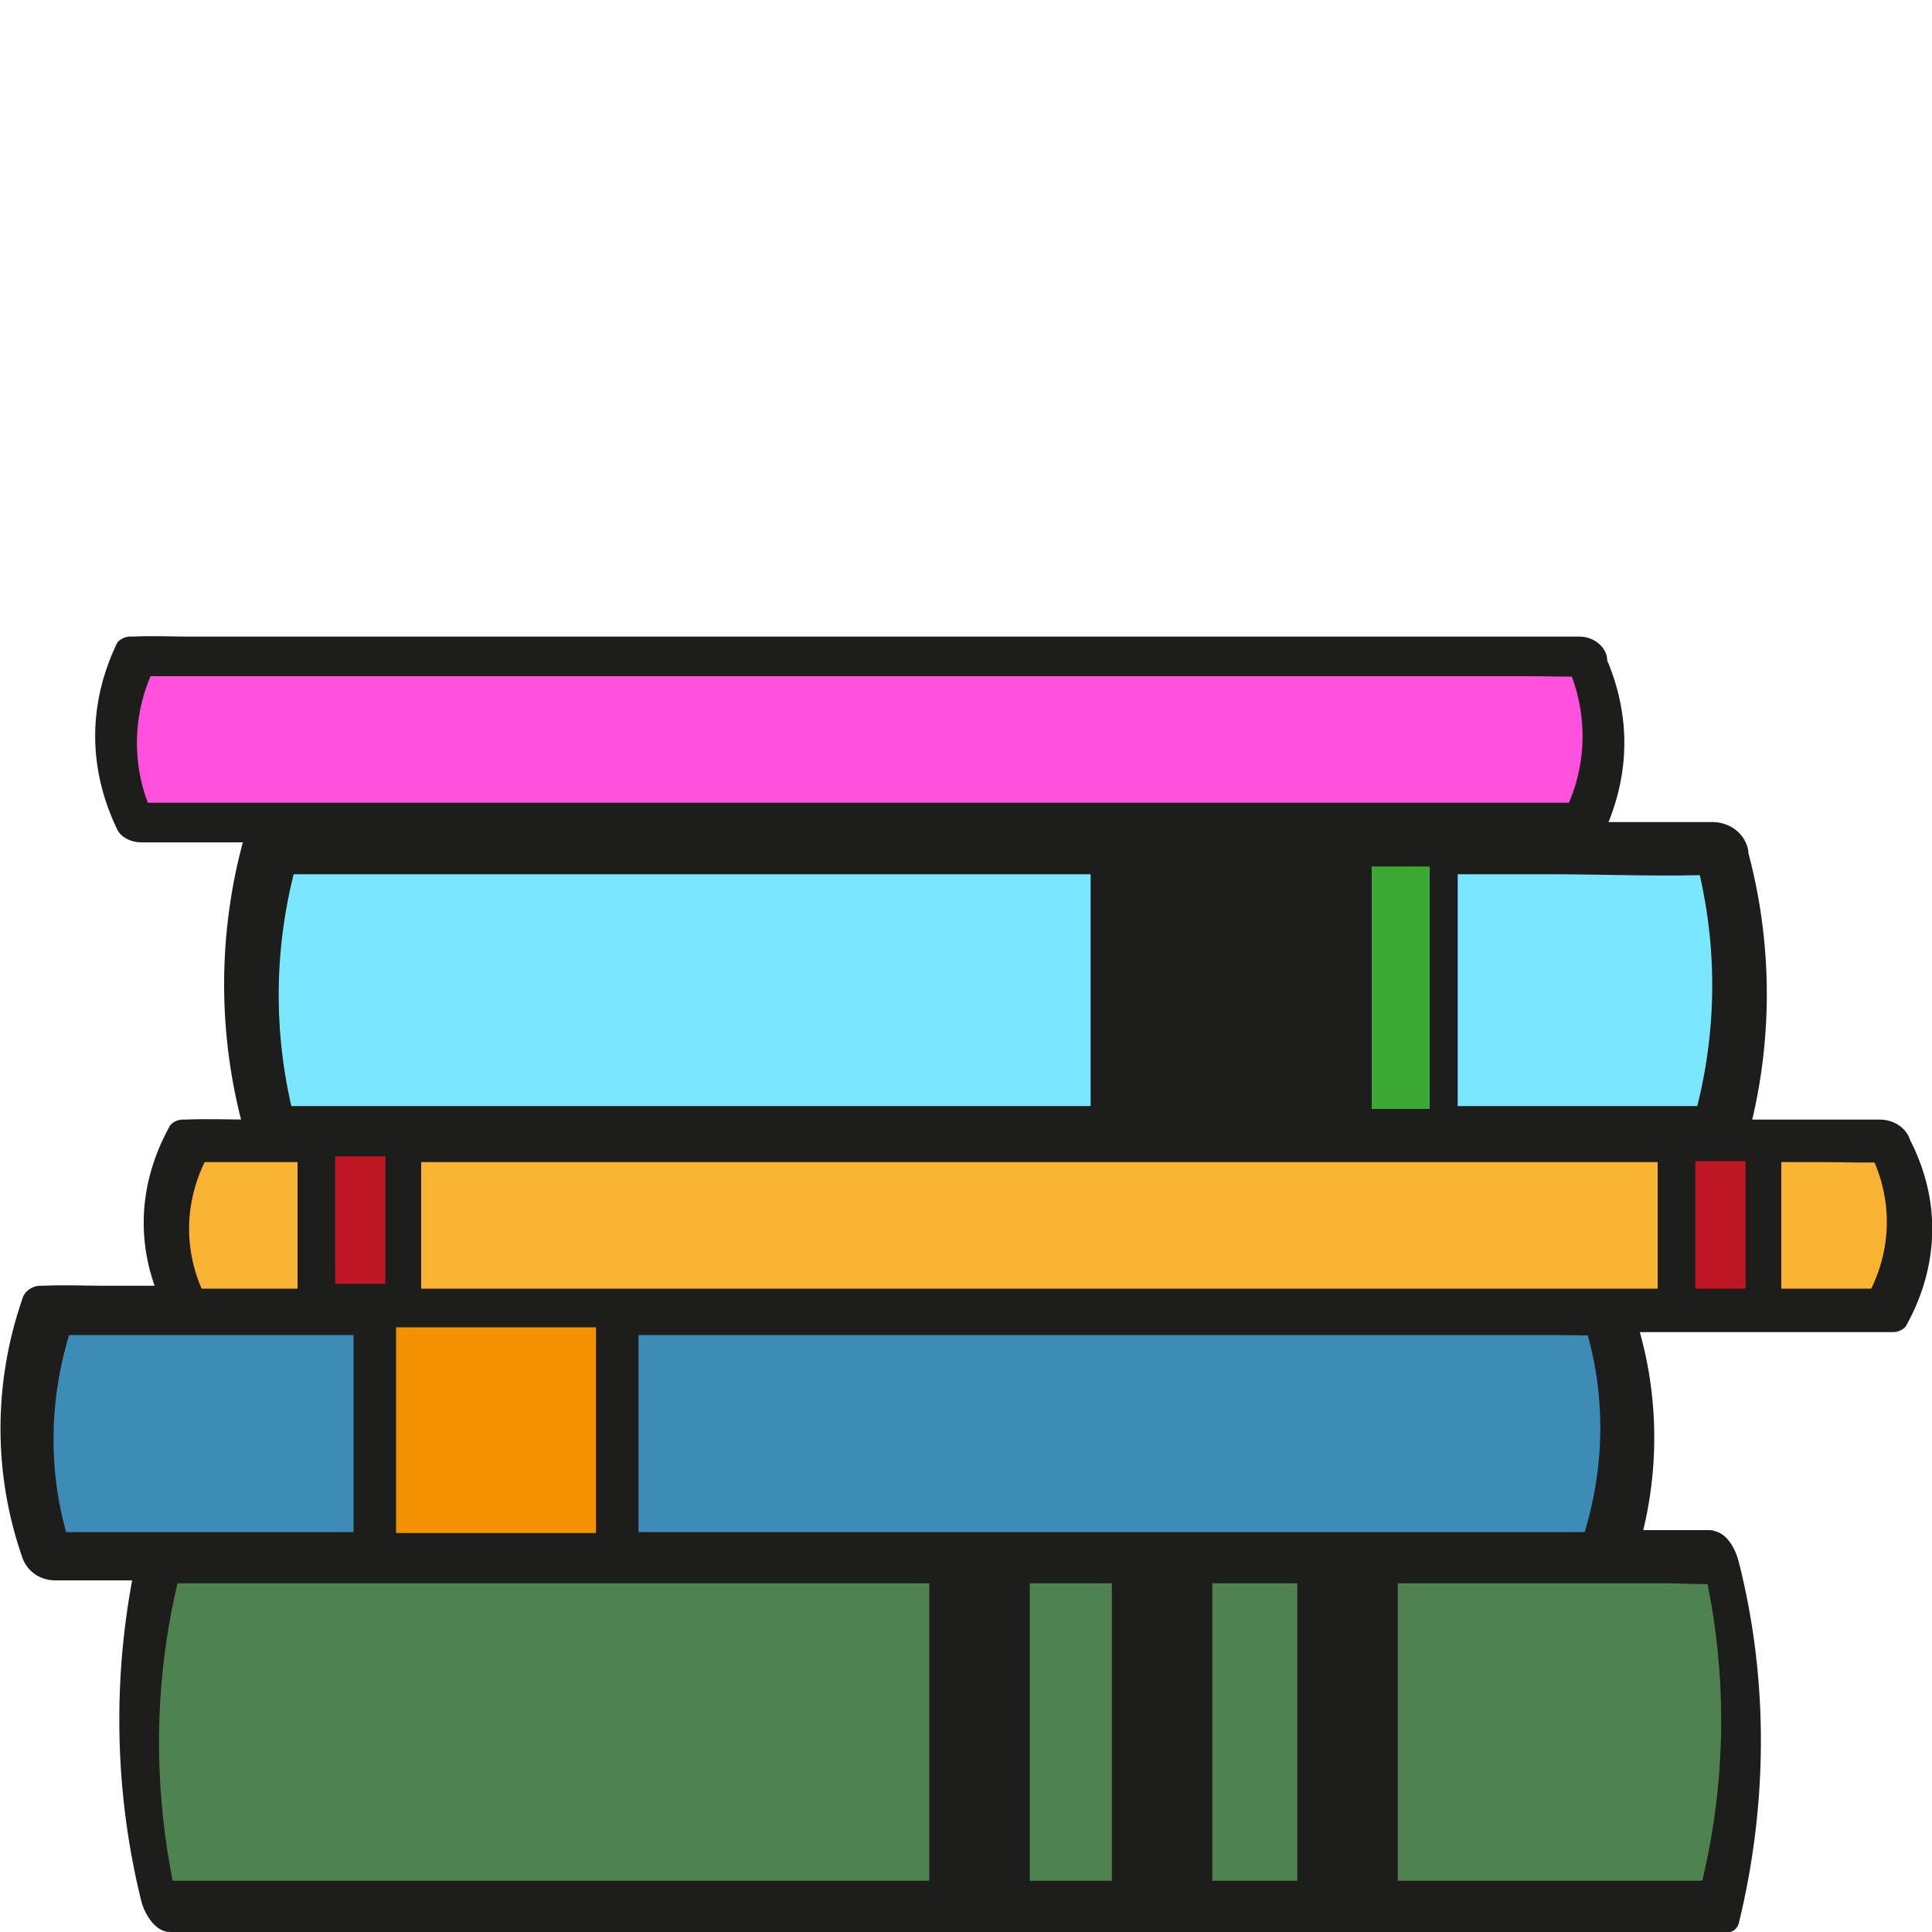 <?xml version="1.0" encoding="utf-8"?>
<!-- Generator: Adobe Illustrator 27.0.0, SVG Export Plug-In . SVG Version: 6.00 Build 0)  -->
<svg version="1.1" id="Laag_1" xmlns="http://www.w3.org/2000/svg" xmlns:xlink="http://www.w3.org/1999/xlink" x="0px" y="0px"
	 viewBox="0 0 200 200" style="enable-background:new 0 0 200 200;" xml:space="preserve">
<style type="text/css">
	.st0{fill:#4E824E;}
	.st1{fill:#1D1D1B;}
	.st2{fill:#3D8BB7;}
	.st3{fill:#F9B233;}
	.st4{fill:#7BE6FF;}
	.st5{fill:#FF50DE;}
	.st6{fill:#F39200;}
	.st7{fill:#BE1622;}
	.st8{fill:#3AAA35;}
</style>
<g>
	<path class="st0" d="M178,161.1H16.6c-1.1,4.5-2.2,10.5-2.2,17.5c-0.1,7.6,1,13.9,2.2,18.7H178c1.2-4.9,2.4-11.5,2.2-19.4
		C180.1,171.2,179.1,165.5,178,161.1z"/>
	<path class="st1" d="M177,158.4H22.2c-2.1,0-4.2-0.2-6.3,0c-0.1,0-0.2,0-0.3,0c-0.5,0-0.9,0.5-1,0.9c-3,12.3-3,25.2,0,37.4
		c0.3,1.3,1.4,3.3,3,3.3H179c0.5,0,0.9-0.5,1-0.9c3-12.3,3.1-25.2,0-37.4c-0.3-1.2-1.1-2.9-2.5-3.2c-1.3-0.3-1.8,1-1.5,2.1
		c2.9,11.5,2.9,23.5,0,35l1-0.9H15.6l3,3.3c-2.8-11.5-2.9-23.5,0-35l-1,0.9h154.8c2.1,0,4.2,0.2,6.3,0c0.1,0,0.2,0,0.3,0
		C181.4,163.8,179.2,158.4,177,158.4L177,158.4z"/>
</g>
<g>
	<path class="st2" d="M166.3,135.6H5c-1.1,3.2-2.2,7.4-2.2,12.3c-0.1,5.3,1,9.8,2.2,13.1h161.3c1.2-3.4,2.4-8.1,2.2-13.6
		C168.4,142.7,167.4,138.7,166.3,135.6L166.3,135.6z"/>
	<path class="st1" d="M165.5,133.1H10.8c-2.1,0-4.2-0.1-6.3,0c-0.1,0-0.2,0-0.3,0c-0.9,0-1.7,0.6-1.9,1.4c-3,8.7-3,18.1,0,26.7
		c0.5,1.5,1.9,2.4,3.4,2.4h161.4c0.9,0,1.6-0.6,1.9-1.4c3-8.7,3-18.1,0-26.7C168.5,134.1,167.1,133,165.5,133.1
		c-1.3,0.1-2.4,1.4-1.9,2.7c2.8,7.9,2.7,16.3,0,24.2l1.9-1.4H4.2l3.4,2.4c-2.8-7.9-2.7-16.3,0-24.2l-1.9,1.4h154.8
		c2.1,0,4.2,0.1,6.3,0c0.1,0,0.2,0,0.3,0c1.4,0,2.3-1.4,1.9-2.7C168.5,134,167,133.1,165.5,133.1L165.5,133.1z"/>
</g>
<g>
	<path class="st3" d="M195.3,118.1H19.5c-1.2,2.2-2.4,5.1-2.4,8.5c-0.1,3.7,1.1,6.8,2.4,9h175.8c1.3-2.4,2.6-5.6,2.4-9.4
		C197.6,123,196.5,120.2,195.3,118.1L195.3,118.1z"/>
	<path class="st1" d="M194.6,115.9H26.1c-2.3,0-4.6-0.1-6.9,0c-0.1,0-0.2,0-0.3,0c-0.5,0-1.2,0.3-1.4,0.8c-3.5,6.4-3.5,13.4,0,19.7
		c0.5,1,1.6,1.5,2.7,1.5h175.8c0.5,0,1.2-0.3,1.4-0.8c3.5-6.4,3.5-13.4,0-19.7c-1.3-2.4-5.7-1.5-4.1,1.4c2.7,4.9,2.7,10.5,0,15.4
		l1.4-0.8H18.9l2.7,1.5c-2.7-4.9-2.7-10.5,0-15.4l-1.4,0.8h168.6c2.3,0,4.6,0.1,6.9,0c0.1,0,0.2,0,0.3,0c1.2,0,2-1.2,1.7-2.4
		C197.2,116.6,195.9,115.9,194.6,115.9L194.6,115.9z"/>
</g>
<g>
	<path class="st4" d="M178.1,87.7h-150c-1,3.7-2,8.5-2.1,14.2c0,6.1,1,11.3,2.1,15.1h150c1.1-4,2.2-9.3,2.1-15.7
		C180.1,95.9,179.1,91.3,178.1,87.7z"/>
	<path class="st1" d="M177.3,85.1H45.8c-6,0-12.2-0.3-18.2,0c-0.1,0-0.2,0-0.3,0c-0.9,0-1.8,0.6-2,1.5c-2.8,10-2.8,20.6,0,30.6
		c0.4,1.5,2,2.5,3.5,2.5h150c0.9,0,1.8-0.6,2-1.5c2.8-10,2.8-20.6,0-30.6c-0.9-3-6.6-3.3-5.5,0.4c2.6,9.2,2.6,18.8,0,28l2-1.5H27.3
		l3.5,2.5c-2.6-9.2-2.6-18.8,0-28l-2,1.5h131.6c6,0,12.2,0.3,18.2,0c0.1,0,0.2,0,0.3,0c1.5,0,2.4-1.5,2-2.8
		C180.4,86,178.8,85.1,177.3,85.1L177.3,85.1z"/>
</g>
<g>
	<path class="st5" d="M164.1,67.9h-150c-1,2.1-2,5-2.1,8.3c0,3.6,1,6.6,2.1,8.9h150c1.1-2.3,2.2-5.5,2.1-9.2
		C166.1,72.7,165.2,70,164.1,67.9z"/>
	<path class="st1" d="M163.5,65.9H19.6c-1.9,0-3.9-0.1-5.9,0c-0.1,0-0.2,0-0.3,0c-0.4,0-1.1,0.3-1.3,0.7c-3,6.3-3,12.9,0,19.2
		c0.4,0.9,1.5,1.4,2.5,1.4h150c0.4,0,1.1-0.3,1.3-0.7c3-6.3,3-12.9,0-19.2c-1.1-2.3-5.1-1.4-3.8,1.3c2.3,4.8,2.3,10.4,0,15.2
		l1.3-0.7h-150l2.5,1.4c-2.3-4.8-2.3-10.4,0-15.2L14.7,70h143.9c1.9,0,3.9,0.1,5.9,0c0.1,0,0.2,0,0.3,0c1.2,0,1.8-1.1,1.5-2.2
		C165.9,66.6,164.7,65.9,163.5,65.9L163.5,65.9z"/>
</g>
<g>
	<rect x="97" y="162.7" class="st1" width="9" height="32.9"/>
	<path class="st1" d="M105.9,162.4h-9c-0.1,0-0.7,0-0.7,0.2v32.9c0,0.2,0.6,0.2,0.7,0.2h9c0.1,0,0.7,0,0.7-0.2v-32.9
		c0-0.3-1.5-0.3-1.5,0v32.9l0.7-0.2h-9l0.7,0.2v-32.9l-0.7,0.2h9C106.8,162.9,106.8,162.4,105.9,162.4L105.9,162.4z"/>
</g>
<g>
	<rect x="115.8" y="162.7" class="st1" width="9" height="32.9"/>
	<path class="st1" d="M124.8,162.5h-9c-0.1,0-0.7,0-0.7,0.2v32.9c0,0.2,0.6,0.2,0.7,0.2h9c0.1,0,0.7,0,0.7-0.2v-32.9
		c0-0.3-1.5-0.3-1.5,0v32.9l0.7-0.2h-9l0.7,0.2v-32.9l-0.7,0.2h9C125.7,163,125.7,162.5,124.8,162.5L124.8,162.5z"/>
</g>
<g>
	<rect x="135" y="162.7" class="st1" width="9" height="32.9"/>
	<path class="st1" d="M144,162.4h-9c-0.1,0-0.7,0-0.7,0.2v32.9c0,0.2,0.6,0.2,0.7,0.2h9c0.1,0,0.7,0,0.7-0.2v-32.9
		c0-0.3-1.5-0.3-1.5,0c0,9.6,0,19.2,0,28.8v4.1l0.7-0.2h-9l0.7,0.2v-32.9l-0.7,0.2h9C144.9,162.9,144.9,162.4,144,162.4L144,162.4z"
		/>
</g>
<g>
	<rect x="38.8" y="136.7" class="st6" width="25.1" height="22.7"/>
	<path class="st1" d="M63.9,136H38.8c-0.4,0-2.2,0-2.2,0.7v22.7c0,0.7,1.9,0.7,2.2,0.7h25.1c0.4,0,2.2,0,2.2-0.7v-22.7
		c0-1-4.4-1-4.4,0v22.7l2.2-0.7H38.8l2.2,0.7v-22.7l-2.2,0.7h25.1c0.4,0,2.2,0,2.2-0.7C66.1,136,64.2,136,63.9,136L63.9,136z"/>
</g>
<g>
	<rect x="173.5" y="119.6" class="st7" width="9" height="14.4"/>
	<path class="st1" d="M182.5,119h-9c-0.3,0-1.9,0-1.9,0.6V134c0,0.6,1.6,0.6,1.9,0.6h9c0.3,0,1.9,0,1.9-0.6v-14.4
		c0-0.9-3.7-0.9-3.7,0V134l1.9-0.6h-9l1.9,0.6v-14.4l-1.9,0.6h9c0.4,0,1.8,0,1.9-0.6C184.4,119,182.7,119,182.5,119L182.5,119z"/>
</g>
<g>
	<rect x="32.7" y="119.1" class="st7" width="9" height="14.4"/>
	<path class="st1" d="M41.7,118.5h-9c-0.3,0-1.9,0-1.9,0.6v14.4c0,0.6,1.6,0.6,1.9,0.6h9c0.3,0,1.9,0,1.9-0.6v-14.4
		c0-0.9-3.7-0.9-3.7,0v14.4l1.9-0.6h-9l1.9,0.6v-14.4l-1.9,0.6h9c0.4,0,1.8,0,1.9-0.6C43.5,118.5,41.9,118.5,41.7,118.5L41.7,118.5z
		"/>
</g>
<g>
	<rect x="114.4" y="89.2" class="st1" width="26.1" height="26.1"/>
	<path class="st1" d="M140.5,88.8h-26.1c-0.3,0-1.5,0-1.5,0.5v26.1c0,0.5,1.2,0.5,1.5,0.5h26.1c0.3,0,1.5,0,1.5-0.5V89.2
		c0-0.7-2.9-0.7-2.9,0v26.1l1.5-0.5h-26.1l1.5,0.5V89.2l-1.5,0.5h26.1c0.3,0,1.5,0,1.5-0.5C142,88.8,140.7,88.8,140.5,88.8
		L140.5,88.8z"/>
</g>
<g>
	<rect x="140.5" y="89.2" class="st8" width="9" height="26.1"/>
	<path class="st1" d="M149.4,88.8h-9c-0.3,0-1.5,0-1.5,0.5v26.1c0,0.5,1.2,0.5,1.5,0.5h9c0.3,0,1.5,0,1.5-0.5V89.2
		c0-0.7-2.9-0.7-2.9,0v26.1l1.5-0.5h-9l1.5,0.5V89.2l-1.5,0.5h9c0.3,0,1.5,0,1.5-0.5C150.9,88.8,149.7,88.8,149.4,88.8L149.4,88.8z"
		/>
</g>
</svg>
